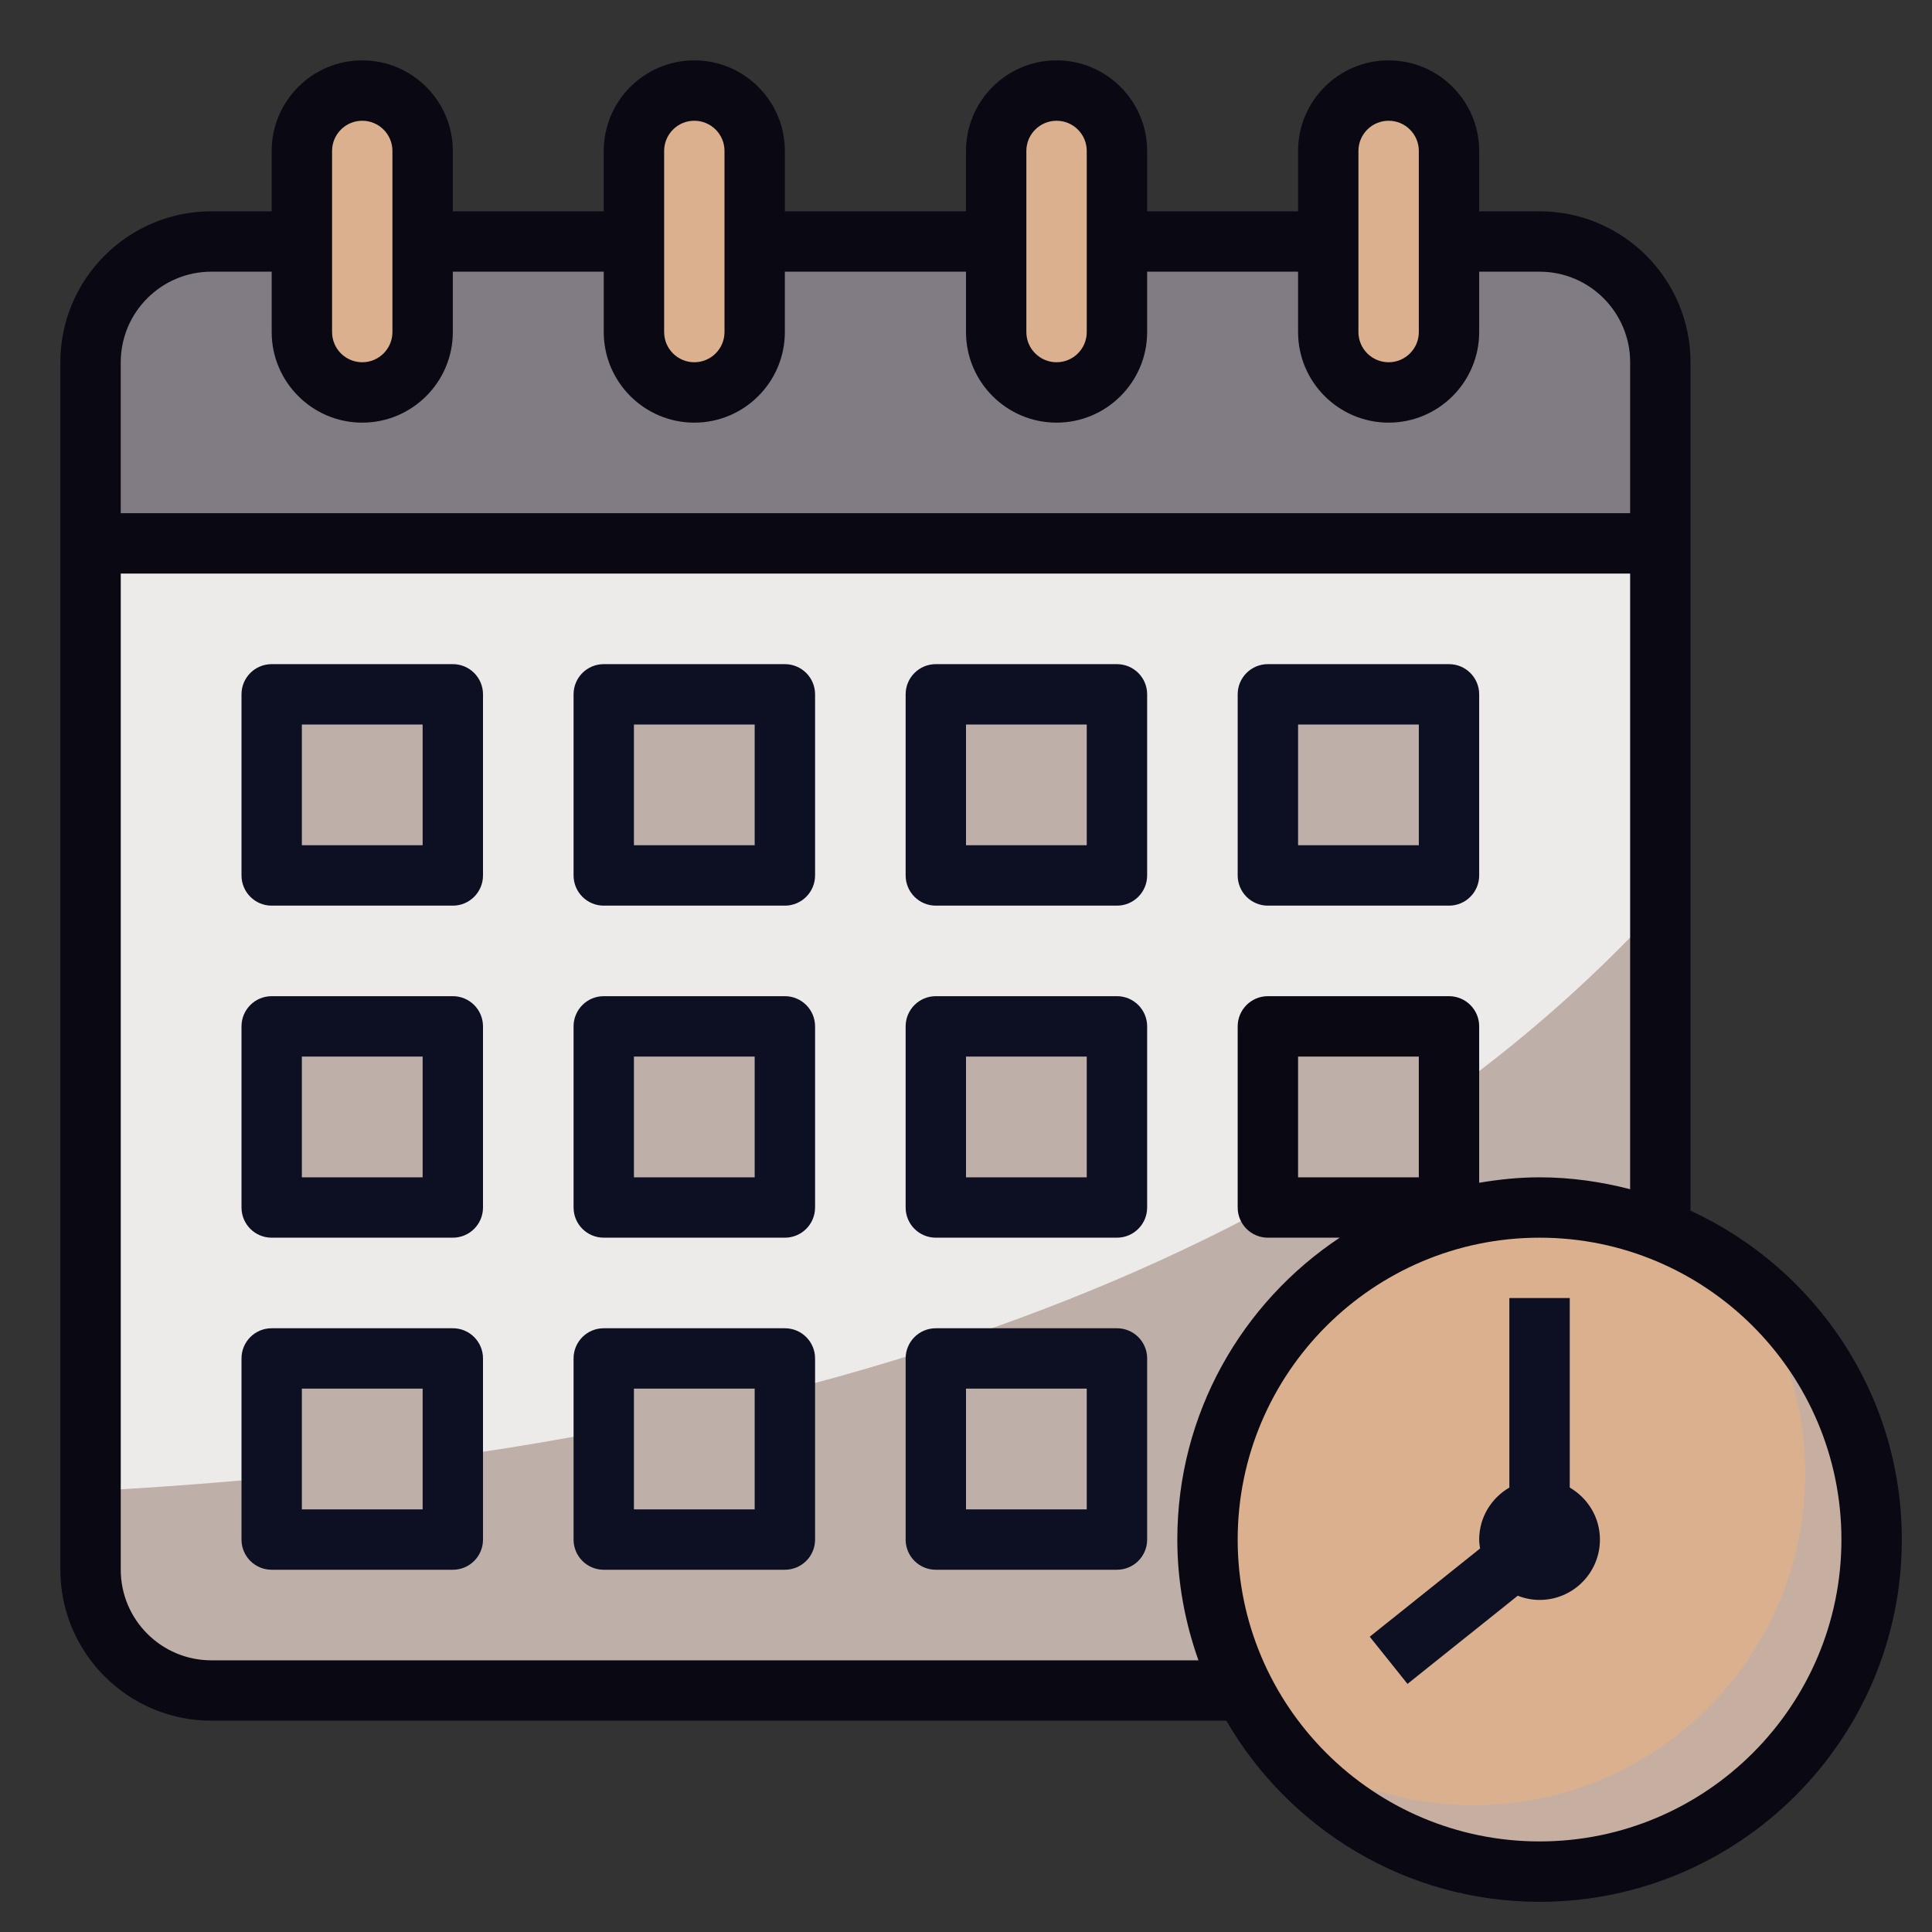 <svg width="50" height="50" viewBox="0 0 50 50" fill="none" xmlns="http://www.w3.org/2000/svg">
<rect x="0" y="0" width="50" height="50" fill="#333333" stroke="none"/>
<path d="M39.844 6.25C41.57 6.25 42.969 7.648 42.969 9.375V40.345C42.969 42.072 41.57 43.47 39.844 43.47H5.469C3.742 43.47 2.344 42.072 2.344 40.345V9.375C2.344 7.648 3.742 6.25 5.469 6.25H39.844Z" fill="#EDEBE9"/>
<path d="M5.469 43.47H39.844C41.57 43.47 42.969 42.072 42.969 40.345V23.438C35.575 31.526 23.067 37.477 2.344 38.588V40.345C2.344 42.072 3.742 43.47 5.469 43.47Z" fill="#BEAFA8"/>
<path d="M39.844 48.438C44.59 48.438 48.438 44.59 48.438 39.844C48.438 35.098 44.59 31.25 39.844 31.25C35.098 31.25 31.25 35.098 31.25 39.844C31.25 44.59 35.098 48.438 39.844 48.438Z" fill="#DAB08E"/>
<path d="M44.993 32.975C46.072 34.412 46.719 36.191 46.719 38.125C46.719 42.871 42.871 46.719 38.125 46.719C36.191 46.719 34.412 46.072 32.975 44.993C34.543 47.081 37.032 48.437 39.844 48.437C44.59 48.437 48.438 44.59 48.438 39.844C48.438 37.032 47.081 34.543 44.993 32.975Z" fill="#BEAFA8" fill-opacity="0.7"/>
<path d="M42.969 14.062H2.344V9.375C2.344 7.649 3.743 6.25 5.469 6.25H39.844C41.57 6.25 42.969 7.649 42.969 9.375V14.062Z" fill="#817C84"/>
<path d="M9.375 10.156C8.512 10.156 7.812 9.457 7.812 8.594V3.906C7.812 3.043 8.512 2.344 9.375 2.344C10.238 2.344 10.938 3.043 10.938 3.906V8.594C10.938 9.457 10.238 10.156 9.375 10.156Z" fill="#DAB08E"/>
<path d="M17.969 10.156C17.106 10.156 16.406 9.457 16.406 8.594V3.906C16.406 3.043 17.106 2.344 17.969 2.344C18.832 2.344 19.531 3.043 19.531 3.906V8.594C19.531 9.457 18.832 10.156 17.969 10.156Z" fill="#DAB08E"/>
<path d="M27.344 10.156C26.481 10.156 25.781 9.457 25.781 8.594V3.906C25.781 3.043 26.481 2.344 27.344 2.344C28.207 2.344 28.906 3.043 28.906 3.906V8.594C28.906 9.457 28.207 10.156 27.344 10.156Z" fill="#DAB08E"/>
<path d="M35.938 10.156C35.075 10.156 34.375 9.457 34.375 8.594V3.906C34.375 3.043 35.075 2.344 35.938 2.344C36.8 2.344 37.5 3.043 37.5 3.906V8.594C37.5 9.457 36.8 10.156 35.938 10.156Z" fill="#DAB08E"/>
<path d="M7.031 17.969H11.719V22.656H7.031V17.969Z" fill="#BEAFA8"/>
<path d="M15.625 17.969H20.312V22.656H15.625V17.969Z" fill="#BEAFA8"/>
<path d="M24.219 17.969H28.906V22.656H24.219V17.969Z" fill="#BEAFA8"/>
<path d="M32.812 17.969H37.5V22.656H32.812V17.969Z" fill="#BEAFA8"/>
<path d="M7.031 26.562H11.719V31.25H7.031V26.562Z" fill="#BEAFA8"/>
<path d="M15.625 26.562H20.312V31.25H15.625V26.562Z" fill="#BEAFA8"/>
<path d="M24.219 26.562H28.906V31.25H24.219V26.562Z" fill="#BEAFA8"/>
<path d="M32.812 26.562H37.5V31.25H32.812V26.562Z" fill="#BEAFA8"/>
<path d="M7.031 35.156H11.719V39.844H7.031V35.156Z" fill="#BEAFA8"/>
<path d="M15.625 35.156H20.312V39.844H15.625V35.156Z" fill="#BEAFA8"/>
<path d="M24.219 35.156H28.906V39.844H24.219V35.156Z" fill="#BEAFA8"/>
<path d="M43.75 31.332V9.375C43.75 7.221 41.998 5.469 39.844 5.469H38.281V3.906C38.281 2.614 37.23 1.562 35.938 1.562C34.645 1.562 33.594 2.614 33.594 3.906V5.469H29.688V3.906C29.688 2.614 28.636 1.562 27.344 1.562C26.051 1.562 25 2.614 25 3.906V5.469H20.312V3.906C20.312 2.614 19.261 1.562 17.969 1.562C16.676 1.562 15.625 2.614 15.625 3.906V5.469H11.719V3.906C11.719 2.614 10.667 1.562 9.375 1.562C8.083 1.562 7.031 2.614 7.031 3.906V5.469H5.469C3.315 5.469 1.562 7.221 1.562 9.375V40.625C1.562 42.779 3.315 44.531 5.469 44.531H31.737C33.361 47.329 36.383 49.219 39.844 49.219C45.013 49.219 49.219 45.013 49.219 39.844C49.219 36.069 46.972 32.817 43.75 31.332ZM35.156 3.906C35.156 3.475 35.506 3.125 35.938 3.125C36.369 3.125 36.719 3.475 36.719 3.906V8.594C36.719 9.025 36.369 9.375 35.938 9.375C35.506 9.375 35.156 9.025 35.156 8.594V3.906ZM26.562 3.906C26.562 3.475 26.913 3.125 27.344 3.125C27.775 3.125 28.125 3.475 28.125 3.906V8.594C28.125 9.025 27.775 9.375 27.344 9.375C26.913 9.375 26.562 9.025 26.562 8.594V3.906ZM17.188 3.906C17.188 3.475 17.538 3.125 17.969 3.125C18.4 3.125 18.75 3.475 18.75 3.906V8.594C18.75 9.025 18.4 9.375 17.969 9.375C17.538 9.375 17.188 9.025 17.188 8.594V3.906ZM8.594 3.906C8.594 3.475 8.944 3.125 9.375 3.125C9.806 3.125 10.156 3.475 10.156 3.906V8.594C10.156 9.025 9.806 9.375 9.375 9.375C8.944 9.375 8.594 9.025 8.594 8.594V3.906ZM5.469 7.031H7.031V8.594C7.031 9.886 8.083 10.938 9.375 10.938C10.667 10.938 11.719 9.886 11.719 8.594V7.031H15.625V8.594C15.625 9.886 16.676 10.938 17.969 10.938C19.261 10.938 20.312 9.886 20.312 8.594V7.031H25V8.594C25 9.886 26.051 10.938 27.344 10.938C28.636 10.938 29.688 9.886 29.688 8.594V7.031H33.594V8.594C33.594 9.886 34.645 10.938 35.938 10.938C37.23 10.938 38.281 9.886 38.281 8.594V7.031H39.844C41.136 7.031 42.188 8.083 42.188 9.375V13.281H3.125V9.375C3.125 8.083 4.176 7.031 5.469 7.031ZM5.469 42.969C4.176 42.969 3.125 41.917 3.125 40.625V14.844H42.188V30.777C41.437 30.583 40.654 30.469 39.844 30.469C39.31 30.469 38.791 30.524 38.281 30.61V26.562C38.281 26.131 37.932 25.781 37.5 25.781H32.812C32.381 25.781 32.031 26.131 32.031 26.562V31.25C32.031 31.682 32.381 32.031 32.812 32.031H34.672C32.142 33.712 30.469 36.585 30.469 39.844C30.469 40.941 30.668 41.99 31.016 42.969H5.469ZM36.719 30.469H33.594V27.344H36.719V30.469ZM39.844 47.656C35.536 47.656 32.031 44.151 32.031 39.844C32.031 35.536 35.536 32.031 39.844 32.031C44.151 32.031 47.656 35.536 47.656 39.844C47.656 44.151 44.151 47.656 39.844 47.656Z" fill="#0A0812"/>
<path d="M40.625 38.498V33.594H39.062V38.498C38.597 38.769 38.281 39.267 38.281 39.844C38.281 39.923 38.293 39.999 38.304 40.075L35.449 42.358L36.426 43.579L39.279 41.297C39.454 41.365 39.644 41.406 39.844 41.406C40.707 41.406 41.406 40.707 41.406 39.844C41.406 39.267 41.09 38.769 40.625 38.498Z" fill="#0D0F23"/>
<path d="M11.719 17.188H7.031C6.599 17.188 6.25 17.537 6.25 17.969V22.656C6.25 23.088 6.599 23.438 7.031 23.438H11.719C12.151 23.438 12.5 23.088 12.5 22.656V17.969C12.5 17.537 12.151 17.188 11.719 17.188ZM10.938 21.875H7.812V18.75H10.938V21.875Z" fill="#0D0F23"/>
<path d="M20.312 17.188H15.625C15.193 17.188 14.844 17.537 14.844 17.969V22.656C14.844 23.088 15.193 23.438 15.625 23.438H20.312C20.744 23.438 21.094 23.088 21.094 22.656V17.969C21.094 17.537 20.744 17.188 20.312 17.188ZM19.531 21.875H16.406V18.75H19.531V21.875Z" fill="#0D0F23"/>
<path d="M28.906 17.188H24.219C23.787 17.188 23.438 17.537 23.438 17.969V22.656C23.438 23.088 23.787 23.438 24.219 23.438H28.906C29.338 23.438 29.688 23.088 29.688 22.656V17.969C29.688 17.537 29.338 17.188 28.906 17.188ZM28.125 21.875H25V18.75H28.125V21.875Z" fill="#0D0F23"/>
<path d="M32.812 23.438H37.5C37.932 23.438 38.281 23.088 38.281 22.656V17.969C38.281 17.537 37.932 17.188 37.5 17.188H32.812C32.381 17.188 32.031 17.537 32.031 17.969V22.656C32.031 23.088 32.381 23.438 32.812 23.438ZM33.594 18.75H36.719V21.875H33.594V18.75Z" fill="#0D0F23"/>
<path d="M11.719 25.781H7.031C6.599 25.781 6.25 26.131 6.25 26.562V31.25C6.25 31.682 6.599 32.031 7.031 32.031H11.719C12.151 32.031 12.5 31.682 12.5 31.25V26.562C12.5 26.131 12.151 25.781 11.719 25.781ZM10.938 30.469H7.812V27.344H10.938V30.469Z" fill="#0D0F23"/>
<path d="M20.312 25.781H15.625C15.193 25.781 14.844 26.131 14.844 26.562V31.25C14.844 31.682 15.193 32.031 15.625 32.031H20.312C20.744 32.031 21.094 31.682 21.094 31.25V26.562C21.094 26.131 20.744 25.781 20.312 25.781ZM19.531 30.469H16.406V27.344H19.531V30.469Z" fill="#0D0F23"/>
<path d="M28.906 25.781H24.219C23.787 25.781 23.438 26.131 23.438 26.562V31.25C23.438 31.682 23.787 32.031 24.219 32.031H28.906C29.338 32.031 29.688 31.682 29.688 31.25V26.562C29.688 26.131 29.338 25.781 28.906 25.781ZM28.125 30.469H25V27.344H28.125V30.469Z" fill="#0D0F23"/>
<path d="M11.719 34.375H7.031C6.599 34.375 6.25 34.724 6.25 35.156V39.844C6.25 40.276 6.599 40.625 7.031 40.625H11.719C12.151 40.625 12.5 40.276 12.5 39.844V35.156C12.5 34.724 12.151 34.375 11.719 34.375ZM10.938 39.062H7.812V35.938H10.938V39.062Z" fill="#0D0F23"/>
<path d="M20.312 34.375H15.625C15.193 34.375 14.844 34.724 14.844 35.156V39.844C14.844 40.276 15.193 40.625 15.625 40.625H20.312C20.744 40.625 21.094 40.276 21.094 39.844V35.156C21.094 34.724 20.744 34.375 20.312 34.375ZM19.531 39.062H16.406V35.938H19.531V39.062Z" fill="#0D0F23"/>
<path d="M28.906 34.375H24.219C23.787 34.375 23.438 34.724 23.438 35.156V39.844C23.438 40.276 23.787 40.625 24.219 40.625H28.906C29.338 40.625 29.688 40.276 29.688 39.844V35.156C29.688 34.724 29.338 34.375 28.906 34.375ZM28.125 39.062H25V35.938H28.125V39.062Z" fill="#0D0F23"/>
</svg>
